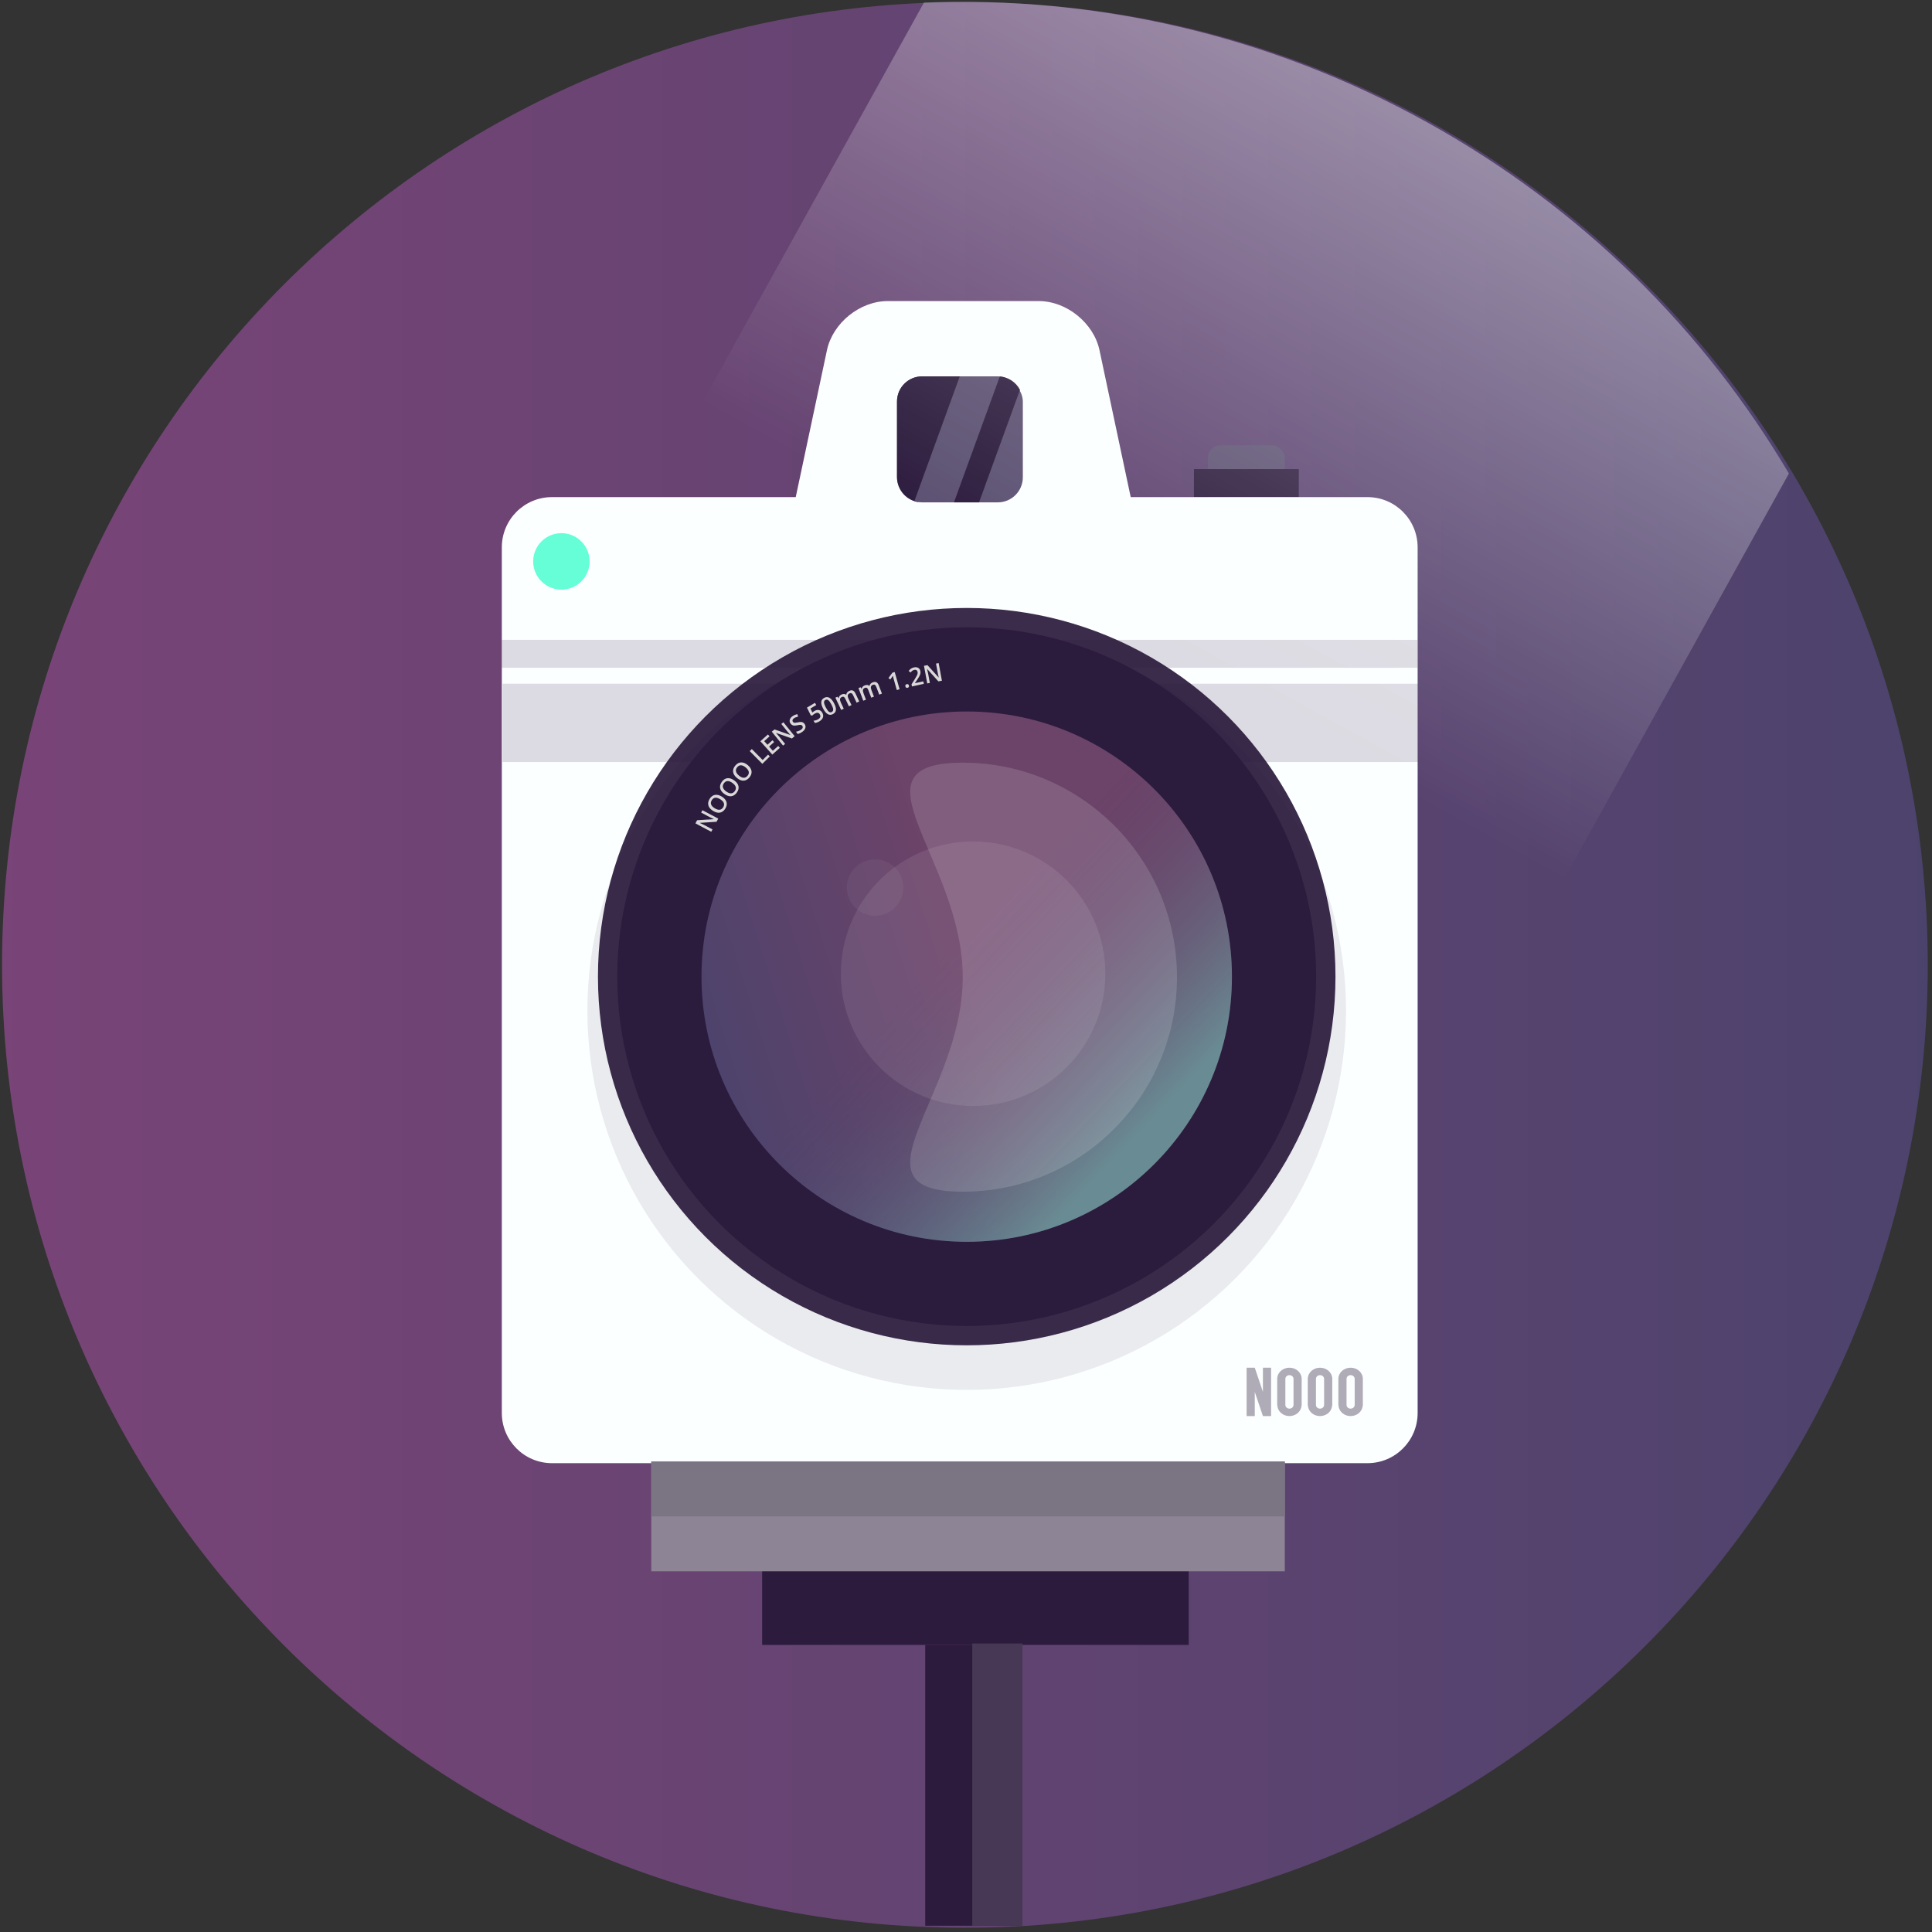 <?xml version="1.0" encoding="UTF-8"?>
<svg width="308px" height="308px" viewBox="0 0 308 308" version="1.1" xmlns="http://www.w3.org/2000/svg" xmlns:xlink="http://www.w3.org/1999/xlink">
    <rect x="0" y="0" width="308" height="308" fill="#333333" stroke="none"/>
    <!-- Generator: Sketch 49 (51002) - http://www.bohemiancoding.com/sketch -->
    <title>shape-photo</title>
    <desc>Created with Sketch.</desc>
    <defs>
        <linearGradient x1="100%" y1="50%" x2="0%" y2="50%" id="linearGradient-1">
            <stop stop-color="#4C436C" offset="0%"></stop>
            <stop stop-color="#794477" offset="100%"></stop>
        </linearGradient>
        <linearGradient x1="50%" y1="50%" x2="0.064%" y2="65.825%" id="linearGradient-2">
            <stop stop-color="#6C4369" offset="0%"></stop>
            <stop stop-color="#4C436C" offset="100%"></stop>
        </linearGradient>
        <linearGradient x1="82.019%" y1="79.747%" x2="45.707%" y2="45.205%" id="linearGradient-3">
            <stop stop-color="#65FED6" stop-opacity="0.386" offset="0%"></stop>
            <stop stop-color="#4C436C" stop-opacity="0" offset="100%"></stop>
        </linearGradient>
        <linearGradient x1="50%" y1="0%" x2="50%" y2="100%" id="linearGradient-4">
            <stop stop-color="#FFFFFF" stop-opacity="0" offset="0%"></stop>
            <stop stop-color="#FFFFFF" offset="100%"></stop>
        </linearGradient>
    </defs>
    <g id="Page-1" stroke="none" stroke-width="1" fill="none" fill-rule="evenodd">
        <g id="shape-photo" transform="translate(0, -19)" fill-rule="nonzero">
            <path d="M307.322,172.826 C307.322,257.543 238.542,326.323 153.825,326.323 C69.107,326.323 0.327,257.543 0.327,172.826 C0.327,88.108 69.107,19.328 153.825,19.328 C238.542,19.328 307.322,88.108 307.322,172.826 Z" id="Mask" fill="url(#linearGradient-1)"></path>
            <g id="easel" transform="translate(121, 269)" fill="#2C1B3D">
                <rect id="Rectangle-838" x="0.5" y="0.232" width="68" height="12"></rect>
                <rect id="Rectangle-839" x="26.5" y="12.232" width="15" height="44.768"></rect>
            </g>
            <rect id="Rectangle-16" fill="#473856" x="155" y="281" width="8" height="45"></rect>
            <g id="camera-body" transform="translate(80, 67)">
                <rect id="Rectangle-820-Copy" fill="#5B5071" x="112.565" y="23" width="12.26" height="12.481" rx="2"></rect>
                <rect id="Rectangle-821-Copy" fill="#2C1B3D" x="110.336" y="26.785" width="16.718" height="4.464"></rect>
                <path d="M24.519,185.26 L8.005,185.26 C3.584,185.26 0,181.679 0,177.25 L0,39.258 C0,34.835 3.573,31.249 8.005,31.249 L46.857,31.249 L51.834,7.824 C52.752,3.503 57.075,0 61.496,0 L85.62,0 C90.038,0 94.363,3.503 95.281,7.824 L100.258,31.249 L137.995,31.249 C142.416,31.249 146,34.829 146,39.258 L146,177.25 C146,181.674 142.427,185.26 137.995,185.26 L122.595,185.26 L122.595,194 C122.595,198.418 119.018,202 114.59,202 L32.524,202 C28.103,202 24.519,198.413 24.519,194 L24.519,185.26 Z" id="Rectangle-814-Copy" fill="#FCFFFF"></path>
                <rect id="Rectangle-857" fill-opacity="0.196" fill="#58436B" x="0.133" y="61" width="146" height="12.481"></rect>
                <rect id="Rectangle-857-Copy" fill-opacity="0.196" fill="#58436B" x="0" y="54" width="146" height="4.464"></rect>
                <rect id="Rectangle-840" fill="#8D8496" x="23.824" y="185" width="101" height="17.5"></rect>
                <polygon id="Rectangle-840-Copy" fill="#7B7483" points="23.824 185 124.824 185 124.824 193.75 23.824 193.75"></polygon>
                <g id="Oval-819-+-Oval-819-Copy-2" transform="translate(12.832, 48.895)">
                    <ellipse id="Oval-819-Copy-3" fill="#2C1B3D" opacity="0.924" cx="61.282" cy="58.801" rx="58.788" ry="58.775"></ellipse>
                    <ellipse id="Oval-819" fill="#2C1B3D" cx="61.282" cy="58.801" rx="55.708" ry="55.696"></ellipse>
                    <ellipse id="Oval-819-Copy-2" fill="#2C1B3D" opacity="0.086" cx="61.282" cy="64.225" rx="60.474" ry="60.461"></ellipse>
                    <ellipse id="Oval-819-Copy" fill="url(#linearGradient-2)" cx="61.282" cy="58.801" rx="42.282" ry="42.273"></ellipse>
                    <ellipse id="Oval-819-Copy-4" fill="url(#linearGradient-3)" cx="61.282" cy="58.801" rx="42.282" ry="42.273"></ellipse>
                </g>
                <circle id="Oval-834-Copy" fill-opacity="0.3" fill="#FFFFFF" opacity="0.291" cx="75.133" cy="107.232" r="21.083"></circle>
                <path d="M107.634,107.781 C107.634,126.656 92.331,141.981 73.481,141.981 C54.631,141.981 73.481,126.656 73.481,107.781 C73.481,88.906 54.631,73.581 73.481,73.581 C92.331,73.581 107.634,88.906 107.634,107.781 Z" id="Fill-1-Copy-7" fill-opacity="0.143" fill="#FFFFFF"></path>
                <circle id="Oval-834" fill-opacity="0.3" fill="#FFFFFF" opacity="0.163" cx="59.5" cy="93.5" r="4.5"></circle>
                <path d="M118.735,170.038 L118.735,177.752 L120.036,177.752 L120.036,173.895 L121.336,177.752 L122.636,177.752 L122.636,170.038 L121.336,170.038 L121.336,173.895 L120.036,170.038 L118.735,170.038 Z M125.562,170.038 C124.485,170.038 123.611,170.835 123.611,171.818 L123.611,176.083 L123.632,176.083 C123.697,177.012 124.528,177.752 125.562,177.752 C126.596,177.752 127.426,177.012 127.492,176.083 L127.512,176.083 L127.512,171.818 C127.512,170.835 126.639,170.038 125.562,170.038 Z M130.438,170.038 C129.361,170.038 128.488,170.835 128.488,171.818 L128.488,176.083 L128.508,176.083 C128.574,177.012 129.404,177.752 130.438,177.752 C131.472,177.752 132.302,177.012 132.368,176.083 L132.389,176.083 L132.389,171.818 C132.389,170.835 131.515,170.038 130.438,170.038 Z M135.314,170.038 C134.237,170.038 133.364,170.835 133.364,171.818 L133.364,176.083 L133.384,176.083 C133.45,177.012 134.28,177.752 135.314,177.752 C136.348,177.752 137.179,177.012 137.244,176.083 L137.265,176.083 L137.265,171.818 C137.265,170.835 136.391,170.038 135.314,170.038 Z M125.562,171.225 C125.921,171.225 126.212,171.49 126.212,171.818 L126.212,175.972 C126.212,176.3 125.921,176.565 125.562,176.565 C125.203,176.565 124.912,176.3 124.912,175.972 L124.912,171.818 C124.912,171.49 125.203,171.225 125.562,171.225 Z M130.438,171.225 C130.797,171.225 131.088,171.49 131.088,171.818 L131.088,175.972 C131.088,176.3 130.797,176.565 130.438,176.565 C130.079,176.565 129.788,176.3 129.788,175.972 L129.788,171.818 C129.788,171.49 130.079,171.225 130.438,171.225 Z M135.314,171.225 C135.673,171.225 135.964,171.49 135.964,171.818 L135.964,175.972 C135.964,176.3 135.673,176.565 135.314,176.565 C134.955,176.565 134.664,176.3 134.664,175.972 L134.664,171.818 C134.664,171.49 134.955,171.225 135.314,171.225 Z" id="Imported-Layers-3-Copy-4" fill="#AFABB7"></path>
            </g>
            <circle id="ir" fill="#65FED6" cx="89.5" cy="108.5" r="4.5"></circle>
            <g id="viewfinder" transform="translate(143, 79)">
                <g id="mask-5" fill="#FFFFFF">
                    <rect id="path-4" x="0" y="0" width="20.061" height="20.088" rx="4"></rect>
                </g>
                <rect id="path-4" fill="#5B5071" x="0" y="0" width="20.061" height="20.088" rx="4"></rect>
                <path d="M19.606,2.146 L13.076,20.088 L9.081,20.088 L16.388,0.013 C17.789,0.127 18.986,0.961 19.606,2.146 Z M10.008,7.10542736e-15 L2.805,19.789 L3.563,20.065 C1.559,19.847 1.14063648e-15,18.15 8.8817842e-16,16.088 L0,4 C-2.705415e-16,1.791 1.791,7.51123961e-15 4,7.10542736e-15 L10.008,7.10542736e-15 Z" id="Combined-Shape" fill="#2C1B3D"></path>
            </g>
            <path d="M114.503,149.5 L114.235,150.006 L111.567,150.18 L111.56,150.194 L111.677,150.245 C111.899,150.343 112.099,150.438 112.276,150.532 L113.587,151.228 L113.389,151.602 L110.866,150.264 L111.132,149.764 L113.788,149.587 L113.793,149.577 C113.765,149.565 113.667,149.519 113.497,149.437 C113.327,149.356 113.195,149.291 113.102,149.241 L111.78,148.54 L111.981,148.163 L114.503,149.5 Z M115.081,145.997 C115.477,146.242 115.723,146.531 115.819,146.864 C115.916,147.197 115.853,147.545 115.629,147.907 C115.402,148.273 115.119,148.488 114.78,148.549 C114.44,148.611 114.07,148.518 113.67,148.27 C113.269,148.022 113.022,147.733 112.93,147.402 C112.837,147.072 112.904,146.723 113.131,146.357 C113.355,145.996 113.636,145.784 113.977,145.722 C114.317,145.66 114.685,145.752 115.081,145.997 Z M113.934,147.85 C114.233,148.035 114.497,148.115 114.726,148.09 C114.955,148.065 115.143,147.934 115.29,147.697 C115.436,147.461 115.47,147.236 115.391,147.022 C115.313,146.807 115.122,146.606 114.82,146.419 C114.522,146.235 114.26,146.154 114.032,146.178 C113.805,146.202 113.618,146.332 113.472,146.567 C113.324,146.805 113.29,147.033 113.369,147.249 C113.448,147.466 113.636,147.666 113.934,147.85 Z M117.05,143.41 C117.427,143.681 117.653,143.987 117.727,144.326 C117.8,144.665 117.713,145.007 117.464,145.353 C117.213,145.703 116.916,145.897 116.573,145.936 C116.23,145.974 115.868,145.855 115.485,145.58 C115.102,145.305 114.876,145 114.807,144.663 C114.737,144.327 114.828,143.984 115.08,143.634 C115.328,143.29 115.623,143.098 115.967,143.06 C116.31,143.021 116.671,143.138 117.05,143.41 Z M115.778,145.18 C116.063,145.385 116.321,145.483 116.551,145.474 C116.782,145.465 116.978,145.347 117.141,145.121 C117.303,144.895 117.352,144.673 117.288,144.453 C117.225,144.234 117.049,144.02 116.76,143.813 C116.476,143.608 116.219,143.51 115.991,143.518 C115.762,143.526 115.567,143.643 115.405,143.868 C115.242,144.095 115.192,144.32 115.255,144.541 C115.319,144.762 115.493,144.975 115.778,145.18 Z M119.199,140.969 C119.556,141.266 119.759,141.587 119.809,141.93 C119.858,142.274 119.747,142.609 119.475,142.936 C119.199,143.268 118.889,143.44 118.545,143.454 C118.2,143.468 117.847,143.325 117.484,143.023 C117.122,142.722 116.918,142.401 116.872,142.061 C116.827,141.721 116.942,141.385 117.218,141.053 C117.489,140.727 117.797,140.557 118.143,140.543 C118.488,140.529 118.84,140.671 119.199,140.969 Z M117.805,142.644 C118.075,142.869 118.325,142.985 118.556,142.992 C118.786,142.999 118.99,142.896 119.168,142.682 C119.346,142.468 119.411,142.25 119.363,142.027 C119.315,141.803 119.155,141.578 118.881,141.35 C118.612,141.126 118.363,141.01 118.134,141.002 C117.906,140.994 117.703,141.096 117.525,141.31 C117.346,141.525 117.281,141.745 117.329,141.97 C117.377,142.196 117.535,142.42 117.805,142.644 Z M121.533,140.771 L119.522,138.743 L119.854,138.414 L121.582,140.158 L122.441,139.306 L122.723,139.591 L121.533,140.771 Z M124.327,138.217 L123.125,139.295 L121.218,137.17 L122.42,136.091 L122.684,136.385 L121.829,137.152 L122.348,137.73 L123.149,137.012 L123.41,137.302 L122.609,138.021 L123.207,138.688 L124.062,137.921 L124.327,138.217 Z M126.685,136.367 L126.24,136.727 L123.718,135.841 L123.706,135.851 L123.793,135.943 C123.959,136.12 124.106,136.286 124.232,136.442 L125.165,137.597 L124.836,137.863 L123.04,135.643 L123.48,135.287 L125.993,136.166 L126.002,136.159 C125.981,136.137 125.908,136.056 125.784,135.914 C125.66,135.773 125.564,135.661 125.498,135.579 L124.557,134.416 L124.89,134.147 L126.685,136.367 Z M128.271,134.42 C128.416,134.629 128.454,134.845 128.386,135.068 C128.318,135.292 128.152,135.496 127.887,135.68 C127.622,135.865 127.377,135.975 127.151,136.01 L126.898,135.648 C127.04,135.624 127.181,135.585 127.321,135.53 C127.462,135.475 127.584,135.411 127.687,135.339 C127.839,135.233 127.931,135.126 127.963,135.018 C127.994,134.91 127.976,134.808 127.909,134.711 C127.848,134.623 127.763,134.572 127.654,134.557 C127.545,134.542 127.358,134.566 127.093,134.627 C126.819,134.689 126.6,134.695 126.435,134.645 C126.27,134.595 126.133,134.492 126.024,134.336 C125.888,134.141 125.85,133.939 125.911,133.73 C125.971,133.521 126.119,133.335 126.353,133.172 C126.577,133.015 126.835,132.909 127.125,132.852 L127.221,133.25 C126.952,133.307 126.735,133.393 126.572,133.507 C126.448,133.593 126.373,133.686 126.346,133.784 C126.32,133.883 126.338,133.977 126.399,134.065 C126.442,134.126 126.491,134.169 126.547,134.195 C126.603,134.22 126.673,134.231 126.759,134.229 C126.844,134.226 126.985,134.204 127.182,134.16 C127.404,134.112 127.577,134.091 127.7,134.097 C127.823,134.103 127.931,134.132 128.022,134.184 C128.114,134.236 128.197,134.315 128.271,134.42 Z M129.838,132.346 C130.085,132.199 130.32,132.148 130.542,132.193 C130.764,132.238 130.943,132.373 131.077,132.599 C131.233,132.861 131.273,133.114 131.197,133.359 C131.12,133.604 130.931,133.816 130.629,133.996 C130.355,134.159 130.113,134.243 129.904,134.248 L129.691,133.891 C129.813,133.888 129.94,133.866 130.074,133.824 C130.208,133.782 130.326,133.731 130.427,133.671 C130.604,133.565 130.716,133.445 130.762,133.31 C130.807,133.175 130.784,133.031 130.693,132.878 C130.518,132.585 130.244,132.55 129.871,132.772 C129.818,132.803 129.756,132.847 129.686,132.904 C129.615,132.961 129.554,133.013 129.504,133.061 L129.266,133.062 L128.646,131.808 L129.921,131.048 L130.13,131.399 L129.202,131.952 L129.509,132.592 C129.544,132.562 129.587,132.526 129.638,132.483 C129.69,132.441 129.756,132.395 129.838,132.346 Z M132.954,131.092 C133.187,131.53 133.289,131.893 133.261,132.181 C133.233,132.468 133.074,132.689 132.784,132.843 C132.504,132.992 132.233,132.995 131.971,132.852 C131.71,132.71 131.466,132.426 131.241,132.002 C131.005,131.557 130.901,131.191 130.93,130.905 C130.959,130.619 131.117,130.4 131.406,130.247 C131.688,130.097 131.96,130.094 132.222,130.238 C132.484,130.382 132.728,130.667 132.954,131.092 Z M131.652,131.784 C131.834,132.128 132,132.354 132.149,132.464 C132.298,132.574 132.45,132.587 132.605,132.505 C132.76,132.422 132.834,132.287 132.827,132.1 C132.819,131.912 132.725,131.649 132.545,131.309 C132.366,130.971 132.2,130.746 132.048,130.633 C131.896,130.519 131.742,130.504 131.587,130.587 C131.431,130.669 131.358,130.803 131.366,130.989 C131.374,131.175 131.469,131.44 131.652,131.784 Z M135.746,131.405 L135.329,131.601 L134.761,130.396 C134.69,130.247 134.609,130.148 134.518,130.101 C134.427,130.054 134.321,130.059 134.201,130.116 C134.041,130.191 133.948,130.299 133.922,130.438 C133.897,130.578 133.941,130.769 134.055,131.011 L134.514,131.985 L134.099,132.181 L133.178,130.227 L133.503,130.073 L133.682,130.302 L133.703,130.292 C133.714,130.173 133.758,130.065 133.838,129.965 C133.917,129.866 134.018,129.787 134.142,129.729 C134.442,129.588 134.69,129.596 134.884,129.755 L134.912,129.742 C134.924,129.618 134.97,129.504 135.05,129.401 C135.129,129.297 135.236,129.213 135.372,129.15 C135.605,129.04 135.803,129.019 135.965,129.086 C136.127,129.154 136.265,129.308 136.378,129.55 L136.979,130.824 L136.564,131.019 L135.996,129.814 C135.925,129.665 135.844,129.566 135.752,129.52 C135.66,129.473 135.554,129.478 135.434,129.535 C135.273,129.611 135.179,129.717 135.151,129.853 C135.124,129.989 135.159,130.161 135.258,130.369 L135.746,131.405 Z M139.325,130.06 L138.895,130.224 L138.42,128.98 C138.361,128.825 138.288,128.721 138.2,128.667 C138.113,128.614 138.007,128.61 137.883,128.658 C137.718,128.721 137.617,128.821 137.581,128.958 C137.544,129.095 137.574,129.289 137.67,129.54 L138.053,130.545 L137.624,130.709 L136.854,128.69 L137.19,128.562 L137.351,128.804 L137.373,128.796 C137.393,128.678 137.446,128.573 137.532,128.48 C137.618,128.387 137.726,128.316 137.853,128.268 C138.164,128.149 138.41,128.177 138.591,128.35 L138.62,128.339 C138.642,128.216 138.696,128.106 138.783,128.009 C138.87,127.912 138.984,127.836 139.123,127.783 C139.364,127.691 139.563,127.685 139.72,127.765 C139.876,127.844 140.002,128.009 140.097,128.258 L140.599,129.574 L140.17,129.738 L139.695,128.493 C139.636,128.338 139.563,128.234 139.475,128.181 C139.387,128.127 139.281,128.124 139.157,128.172 C138.99,128.235 138.888,128.334 138.85,128.467 C138.813,128.601 138.835,128.775 138.917,128.991 L139.325,130.06 Z M143.411,128.883 L142.969,129.008 L142.468,127.233 C142.408,127.022 142.366,126.852 142.341,126.725 C142.32,126.764 142.294,126.807 142.262,126.855 C142.231,126.903 142.123,127.058 141.938,127.32 L141.637,127.103 L142.266,126.239 L142.635,126.135 L143.411,128.883 Z M144.336,128.424 C144.314,128.332 144.321,128.255 144.357,128.194 C144.393,128.133 144.457,128.092 144.548,128.07 C144.641,128.048 144.717,128.056 144.778,128.096 C144.838,128.136 144.879,128.2 144.9,128.288 C144.922,128.378 144.915,128.455 144.879,128.52 C144.843,128.584 144.779,128.627 144.688,128.649 C144.597,128.671 144.521,128.662 144.46,128.621 C144.4,128.581 144.358,128.515 144.336,128.424 Z M147.279,128.015 L145.39,128.435 L145.314,128.096 L145.873,127.213 C146.037,126.949 146.143,126.763 146.192,126.657 C146.241,126.551 146.273,126.454 146.287,126.367 C146.301,126.28 146.298,126.191 146.277,126.099 C146.249,125.973 146.19,125.882 146.098,125.827 C146.006,125.771 145.893,125.758 145.76,125.788 C145.653,125.811 145.554,125.854 145.463,125.916 C145.372,125.977 145.273,126.074 145.165,126.206 L144.857,125.964 C144.983,125.799 145.113,125.673 145.247,125.586 C145.381,125.499 145.531,125.437 145.696,125.4 C145.955,125.342 146.178,125.364 146.364,125.464 C146.551,125.565 146.669,125.73 146.72,125.959 C146.748,126.084 146.752,126.209 146.732,126.332 C146.712,126.455 146.669,126.587 146.602,126.728 C146.535,126.869 146.416,127.066 146.244,127.319 L145.864,127.895 L145.868,127.915 L147.192,127.621 L147.279,128.015 Z M150.16,127.519 L149.597,127.623 L147.803,125.64 L147.788,125.643 L147.82,125.766 C147.882,126.001 147.931,126.217 147.968,126.414 L148.238,127.874 L147.821,127.951 L147.302,125.143 L147.859,125.04 L149.647,127.012 L149.659,127.009 C149.651,126.98 149.626,126.874 149.584,126.691 C149.542,126.507 149.512,126.363 149.492,126.26 L149.221,124.788 L149.641,124.711 L150.16,127.519 Z" id="tkr-lens-text" fill="#D8D8D8"></path>
            <path d="M282.185,106.095 L282.185,32.102 L125.185,32.102 L125.185,104.905 C148.378,118.986 175.59,127.097 204.682,127.097 C232.944,127.097 259.432,119.443 282.185,106.095 Z" id="gradient-copy-2" fill="url(#linearGradient-4)" opacity="0.388" transform="translate(203.685, 79.6) scale(-1, 1) rotate(151) translate(-203.685, -79.6) "></path>
        </g>
    </g>
</svg>